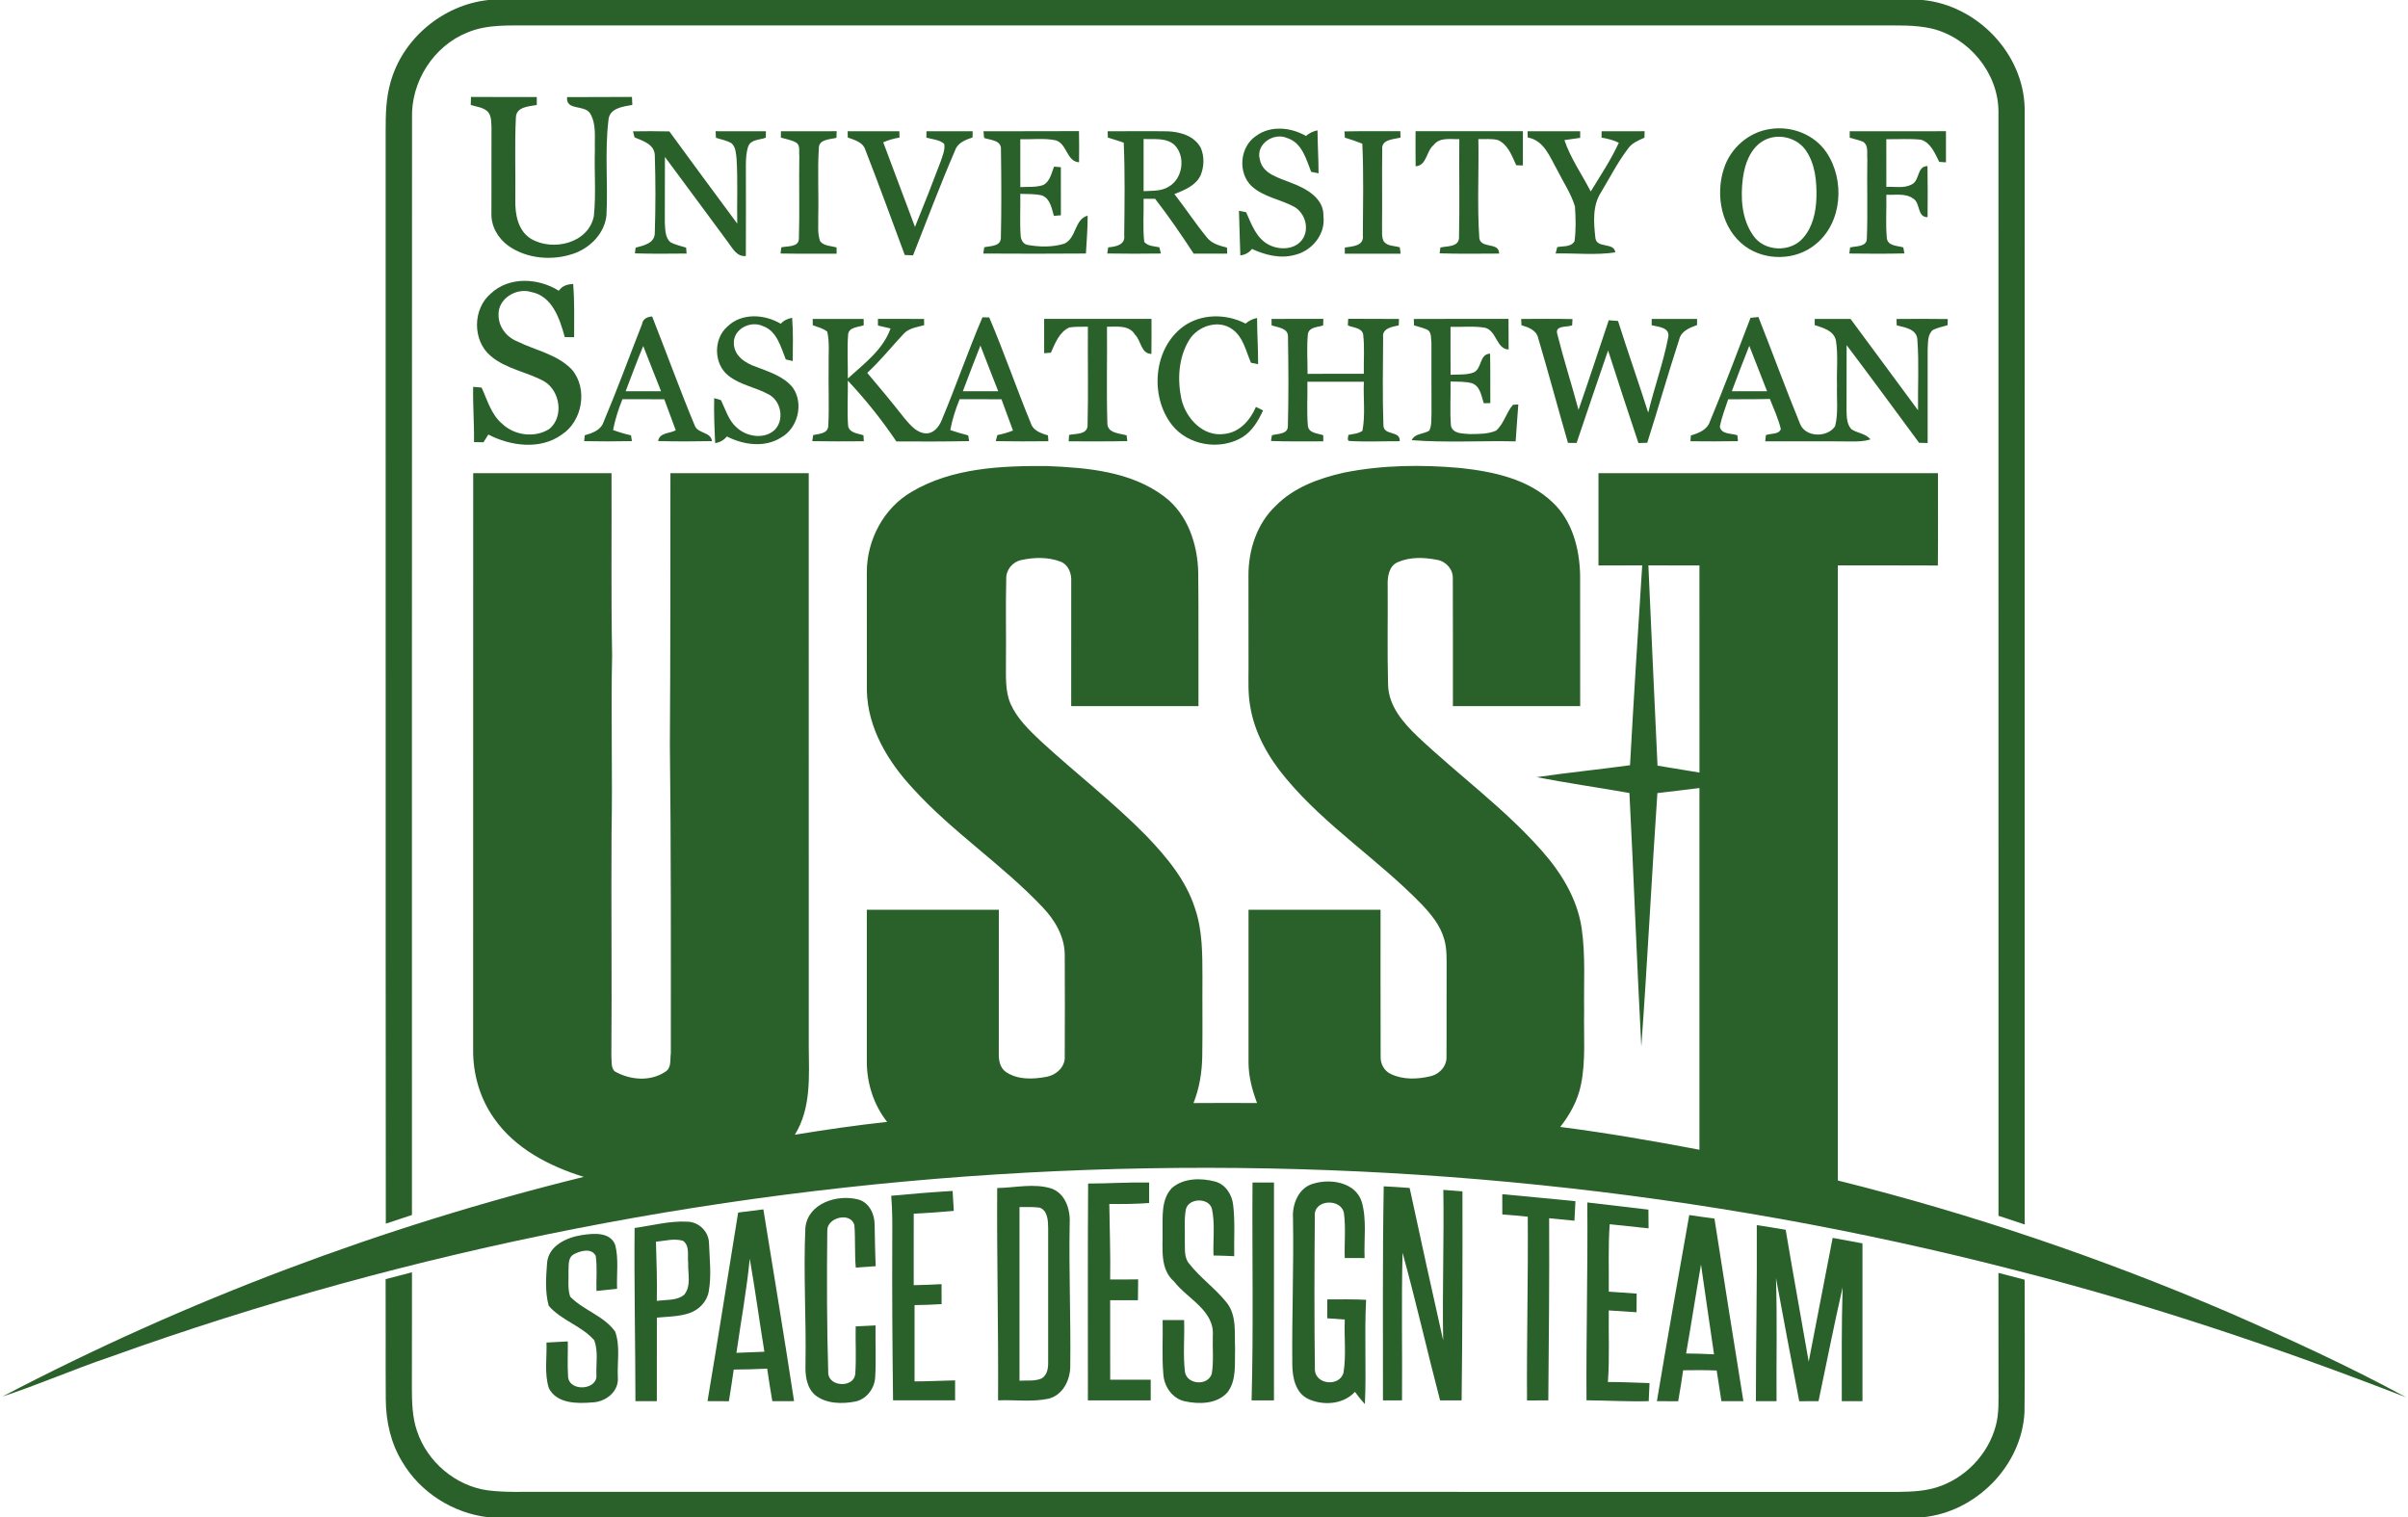 <?xml version="1.0" encoding="UTF-8" ?>
<!DOCTYPE svg PUBLIC "-//W3C//DTD SVG 1.1//EN" "http://www.w3.org/Graphics/SVG/1.1/DTD/svg11.dtd">
<svg width="757pt" height="477pt" viewBox="0 0 757 477" version="1.1" xmlns="http://www.w3.org/2000/svg">
<g id="#2a602aff">
<path fill="#2a602a" opacity="1.00" d=" M 153.56 0.00 L 604.43 0.00 C 621.49 1.64 636.14 16.77 636.49 34.02 C 636.51 151.00 636.49 267.97 636.50 384.95 C 633.75 384.04 631.00 383.13 628.26 382.22 C 628.23 266.48 628.26 150.75 628.25 35.01 C 628.21 22.88 618.90 11.73 607.19 8.96 C 601.87 7.74 596.37 8.05 590.96 7.99 C 449.64 8.00 308.33 8.00 167.02 7.99 C 160.35 8.07 153.38 7.54 147.07 10.16 C 136.31 14.40 129.15 25.68 129.53 37.20 C 129.45 152.12 129.53 267.05 129.50 381.97 C 126.76 382.88 124.03 383.78 121.29 384.68 C 121.19 270.13 121.29 155.58 121.24 41.03 C 121.24 35.99 121.34 30.87 122.74 25.99 C 126.52 12.12 139.30 1.49 153.56 0.00 Z" />
<path fill="#2a602a" opacity="1.00" d=" M 148.06 30.47 C 154.96 30.53 161.85 30.49 168.75 30.50 C 168.75 31.13 168.75 32.38 168.75 33.00 C 166.28 33.49 162.33 33.51 162.18 36.89 C 161.76 45.58 162.11 54.31 162.00 63.01 C 161.91 67.45 162.85 72.57 166.94 75.08 C 173.73 79.10 184.98 76.53 186.69 67.96 C 187.42 61.00 186.78 53.95 187.01 46.95 C 186.88 43.16 187.57 38.93 185.45 35.55 C 183.56 32.84 177.81 34.84 178.29 30.53 C 185.08 30.46 191.88 30.55 198.67 30.47 C 198.70 31.10 198.75 32.35 198.78 32.98 C 195.79 33.51 191.49 33.99 191.27 37.85 C 190.09 47.72 191.16 57.72 190.66 67.63 C 190.13 73.19 185.76 77.72 180.68 79.61 C 173.91 82.07 165.72 81.47 159.77 77.24 C 156.52 74.89 154.32 71.05 154.49 66.98 C 154.48 57.98 154.52 48.97 154.51 39.97 C 154.40 38.23 154.54 36.13 153.09 34.87 C 151.66 33.69 149.70 33.54 147.99 33.00 C 148.01 32.37 148.05 31.11 148.06 30.47 Z" />
<path fill="#2a602a" opacity="1.00" d=" M 556.43 40.57 C 563.07 39.49 570.30 42.20 574.13 47.84 C 580.06 56.50 579.21 70.02 570.76 76.80 C 564.62 81.92 554.99 82.12 548.58 77.40 C 541.18 71.96 539.16 61.38 541.95 52.97 C 544.00 46.57 549.74 41.52 556.43 40.57 M 555.48 43.70 C 550.60 45.70 548.54 51.16 547.91 56.02 C 547.11 62.08 547.51 68.82 551.11 73.97 C 554.50 79.13 562.83 79.48 566.81 74.84 C 569.91 71.37 570.91 66.53 571.03 62.00 C 571.15 56.97 570.65 51.57 567.72 47.31 C 565.10 43.48 559.76 41.96 555.48 43.70 Z" />
<path fill="#2a602a" opacity="1.00" d=" M 198.99 41.29 C 202.80 41.22 206.61 41.23 210.42 41.31 C 217.49 51.01 224.62 60.66 231.77 70.30 C 231.64 63.49 231.98 56.67 231.55 49.87 C 231.36 48.21 231.32 46.26 229.98 45.05 C 228.49 44.14 226.71 43.86 225.07 43.32 C 225.05 42.81 224.99 41.77 224.97 41.25 C 230.24 41.25 235.51 41.24 240.78 41.27 C 240.77 41.77 240.75 42.79 240.74 43.29 C 238.86 44.02 236.02 43.79 235.21 46.05 C 234.57 47.96 234.50 50.00 234.48 51.99 C 234.49 61.49 234.53 70.99 234.47 80.49 C 231.59 80.76 230.33 78.07 228.86 76.15 C 222.29 67.19 215.63 58.28 209.03 49.34 C 208.99 56.23 208.98 63.11 209.00 70.00 C 209.15 72.08 209.03 74.63 210.75 76.13 C 212.28 76.99 214.03 77.32 215.69 77.85 C 215.73 78.32 215.80 79.25 215.84 79.71 C 210.42 79.75 205.01 79.83 199.60 79.65 C 199.65 79.21 199.76 78.31 199.82 77.86 C 202.37 77.19 205.95 76.46 205.85 73.08 C 206.11 65.02 206.11 56.92 205.85 48.86 C 205.76 45.34 202.13 44.31 199.48 43.18 C 199.36 42.71 199.12 41.76 198.99 41.29 Z" />
<path fill="#2a602a" opacity="1.00" d=" M 245.50 41.26 C 251.34 41.24 257.18 41.25 263.02 41.25 C 263.00 41.77 262.97 42.81 262.96 43.32 C 260.99 43.86 257.49 43.71 257.42 46.48 C 256.97 53.66 257.41 60.87 257.23 68.06 C 257.32 70.66 256.90 73.39 257.84 75.88 C 259.11 77.38 261.24 77.29 262.99 77.78 C 262.99 78.27 263.00 79.26 263.01 79.75 C 257.13 79.74 251.25 79.80 245.38 79.70 C 245.44 79.22 245.55 78.25 245.61 77.77 C 247.53 77.28 251.04 77.82 251.15 75.06 C 251.41 66.38 251.14 57.68 251.28 49.00 C 251.09 47.61 251.72 45.62 250.20 44.78 C 248.74 43.97 247.06 43.72 245.48 43.26 C 245.48 42.76 245.50 41.76 245.50 41.26 Z" />
<path fill="#2a602a" opacity="1.00" d=" M 266.48 41.26 C 271.90 41.24 277.32 41.25 282.74 41.26 C 282.75 41.75 282.77 42.75 282.77 43.25 C 281.01 43.54 279.29 44.01 277.66 44.74 C 280.97 53.61 284.30 62.48 287.64 71.34 C 290.44 64.49 293.14 57.59 295.76 50.66 C 296.30 48.90 297.19 47.08 296.82 45.20 C 295.26 43.89 293.12 43.80 291.23 43.27 C 291.24 42.77 291.24 41.76 291.25 41.26 C 296.09 41.24 300.93 41.24 305.78 41.27 C 305.77 41.75 305.74 42.73 305.73 43.21 C 303.54 43.96 301.09 44.84 300.26 47.25 C 295.56 58.13 291.39 69.24 287.04 80.27 C 286.39 80.25 285.09 80.20 284.43 80.17 C 280.31 69.11 276.30 58.00 272.00 47.01 C 271.22 44.61 268.58 44.02 266.51 43.22 C 266.50 42.73 266.49 41.75 266.48 41.26 Z" />
<path fill="#2a602a" opacity="1.00" d=" M 309.17 41.27 C 319.18 41.21 329.19 41.29 339.20 41.22 C 339.26 44.49 339.27 47.75 339.22 51.02 C 335.28 50.78 335.49 45.22 331.89 44.11 C 328.23 43.35 324.46 43.88 320.75 43.77 C 320.75 48.78 320.74 53.80 320.76 58.82 C 323.15 58.67 325.67 58.96 327.98 58.16 C 330.12 57.02 330.53 54.45 331.36 52.39 C 331.89 52.43 332.97 52.52 333.50 52.56 C 333.50 57.60 333.49 62.64 333.51 67.68 C 332.96 67.72 331.86 67.82 331.31 67.86 C 330.60 65.50 330.20 62.51 327.61 61.45 C 325.36 60.91 323.04 61.03 320.75 60.94 C 320.83 65.32 320.56 69.72 320.86 74.10 C 320.91 75.31 321.67 76.76 322.98 76.98 C 326.79 77.68 330.86 77.75 334.59 76.61 C 338.42 74.87 337.76 68.90 341.92 67.79 C 341.95 71.77 341.60 75.73 341.38 79.70 C 330.63 79.79 319.87 79.77 309.12 79.71 C 309.19 79.22 309.33 78.23 309.41 77.74 C 311.31 77.28 314.46 77.55 314.64 74.90 C 314.86 65.63 314.79 56.34 314.67 47.06 C 314.91 44.08 311.43 44.05 309.38 43.38 C 309.33 42.85 309.22 41.80 309.17 41.27 Z" />
<path fill="#2a602a" opacity="1.00" d=" M 348.22 41.27 C 354.47 41.28 360.73 41.18 366.99 41.28 C 370.98 41.40 375.51 42.72 377.50 46.51 C 378.66 49.24 378.56 52.52 377.37 55.24 C 375.80 58.43 372.29 59.77 369.20 61.02 C 372.69 65.49 375.80 70.24 379.39 74.62 C 380.92 76.60 383.41 77.26 385.73 77.84 C 385.74 78.31 385.77 79.26 385.79 79.73 C 382.28 79.76 378.77 79.76 375.26 79.74 C 371.41 73.86 367.44 68.05 363.13 62.50 C 362.22 62.50 360.41 62.50 359.51 62.50 C 359.60 67.01 359.23 71.54 359.71 76.04 C 360.89 77.44 362.81 77.38 364.46 77.74 C 364.58 78.23 364.83 79.21 364.95 79.70 C 359.33 79.78 353.71 79.79 348.09 79.69 C 348.17 79.21 348.32 78.24 348.39 77.76 C 350.67 77.57 353.85 77.01 353.42 73.95 C 353.52 64.25 353.68 54.54 353.27 44.85 C 351.62 44.27 349.94 43.75 348.27 43.26 C 348.26 42.76 348.23 41.76 348.22 41.27 M 359.51 43.71 C 359.49 49.18 359.49 54.64 359.51 60.10 C 362.23 59.92 365.23 60.19 367.61 58.56 C 371.86 55.97 372.73 49.26 369.32 45.66 C 366.70 43.18 362.79 43.85 359.51 43.71 Z" />
<path fill="#2a602a" opacity="1.00" d=" M 394.82 42.76 C 399.42 39.35 405.79 40.00 410.55 42.74 C 411.60 41.84 412.81 41.25 414.18 40.97 C 414.22 45.47 414.51 49.98 414.51 54.48 C 413.93 54.37 412.77 54.14 412.19 54.02 C 410.60 50.00 409.32 44.89 404.66 43.40 C 400.43 41.51 394.70 45.29 396.05 50.11 C 396.93 54.88 402.34 55.94 406.12 57.57 C 410.66 59.27 416.25 62.34 416.04 67.96 C 416.78 73.66 412.38 78.94 406.96 80.16 C 402.42 81.39 397.72 80.16 393.57 78.26 C 392.66 79.45 391.40 80.12 389.92 80.29 C 389.72 75.61 389.67 70.93 389.49 66.25 C 390.06 66.37 391.19 66.61 391.75 66.72 C 393.47 70.56 394.97 75.04 399.05 77.03 C 402.33 78.67 407.07 78.51 409.38 75.33 C 411.74 72.03 410.34 67.07 406.95 65.06 C 402.58 62.66 397.28 61.99 393.50 58.55 C 389.05 54.33 389.74 46.19 394.82 42.76 Z" />
<path fill="#2a602a" opacity="1.00" d=" M 422.67 41.31 C 428.52 41.19 434.37 41.27 440.22 41.25 C 440.23 41.75 440.26 42.75 440.27 43.26 C 438.08 43.82 434.16 43.79 434.53 47.04 C 434.41 55.03 434.57 63.03 434.47 71.02 C 434.56 72.59 434.24 74.29 434.94 75.76 C 436.03 77.47 438.32 77.21 440.05 77.75 C 440.12 78.25 440.25 79.25 440.32 79.75 C 434.47 79.75 428.61 79.75 422.76 79.75 C 422.76 79.11 422.76 78.46 422.77 77.82 C 425.17 77.45 428.83 77.38 428.44 73.97 C 428.49 64.38 428.71 54.76 428.27 45.17 C 426.47 44.44 424.63 43.83 422.78 43.27 C 422.75 42.78 422.70 41.80 422.67 41.31 Z" />
<path fill="#2a602a" opacity="1.00" d=" M 445.01 41.24 C 456.25 41.26 467.50 41.24 478.75 41.25 C 478.75 44.84 478.75 48.43 478.75 52.02 C 478.22 52.00 477.17 51.96 476.65 51.94 C 475.30 49.01 474.08 45.44 470.90 44.03 C 468.90 43.51 466.79 43.80 464.75 43.72 C 464.95 54.10 464.34 64.54 465.05 74.88 C 465.59 78.31 471.34 75.99 471.27 79.72 C 465.04 79.74 458.81 79.85 452.58 79.64 C 452.64 79.19 452.75 78.28 452.81 77.82 C 454.85 77.30 458.38 77.74 458.66 74.92 C 458.90 64.53 458.67 54.13 458.76 43.74 C 456.01 43.83 452.60 43.06 450.68 45.61 C 448.33 47.51 448.56 52.08 445.03 52.27 C 444.98 48.59 445.00 44.92 445.01 41.24 Z" />
<path fill="#2a602a" opacity="1.00" d=" M 480.22 41.27 C 485.73 41.24 491.25 41.24 496.76 41.26 C 496.76 41.78 496.76 42.82 496.75 43.34 C 495.09 43.56 493.44 43.79 491.80 44.05 C 493.76 49.80 497.30 54.83 500.08 60.20 C 503.14 55.16 506.45 50.24 508.91 44.87 C 507.19 44.03 505.34 43.59 503.48 43.26 C 503.48 42.76 503.49 41.76 503.50 41.26 C 508.00 41.24 512.50 41.25 517.01 41.25 C 517.00 41.76 516.98 42.77 516.97 43.28 C 515.05 44.14 512.96 44.97 511.75 46.80 C 508.52 51.04 506.10 55.82 503.36 60.38 C 500.55 64.64 501.01 70.04 501.55 74.86 C 501.99 78.21 507.48 76.08 507.79 79.34 C 501.62 80.28 495.28 79.54 489.04 79.69 C 489.17 79.19 489.42 78.19 489.54 77.69 C 491.40 77.29 493.85 77.75 494.98 75.83 C 495.48 72.23 495.36 68.55 495.12 64.93 C 493.90 60.83 491.43 57.25 489.54 53.44 C 487.26 49.43 485.45 44.12 480.27 43.22 C 480.26 42.73 480.23 41.76 480.22 41.27 Z" />
<path fill="#2a602a" opacity="1.00" d=" M 581.49 41.26 C 591.57 41.23 601.66 41.25 611.75 41.25 C 611.75 44.52 611.75 47.78 611.75 51.04 C 611.22 51.01 610.17 50.94 609.64 50.90 C 608.29 48.26 607.01 44.90 603.92 43.92 C 600.29 43.53 596.64 43.81 593.00 43.76 C 593.00 48.77 592.99 53.77 593.01 58.77 C 595.62 58.59 598.52 59.30 600.93 58.01 C 603.60 56.84 602.53 52.22 605.94 52.21 C 606.04 57.56 606.01 62.91 605.97 68.27 C 602.65 68.29 603.78 63.95 601.55 62.50 C 599.10 60.64 595.85 61.38 593.01 61.22 C 593.10 65.80 592.75 70.40 593.17 74.97 C 593.57 77.39 596.50 77.21 598.34 77.78 C 598.42 78.26 598.59 79.20 598.68 79.67 C 592.91 79.81 587.15 79.77 581.38 79.70 C 581.44 79.23 581.55 78.27 581.61 77.80 C 583.47 77.30 586.82 77.70 586.88 75.01 C 587.20 66.68 586.87 58.33 587.03 49.99 C 586.84 48.16 587.52 45.66 585.63 44.53 C 584.28 44.01 582.87 43.68 581.50 43.30 C 581.49 42.79 581.49 41.77 581.49 41.26 Z" />
<path fill="#2a602a" opacity="1.00" d=" M 154.30 92.28 C 160.11 86.84 169.25 87.38 175.68 91.41 C 176.72 89.85 178.39 89.34 180.19 89.28 C 180.63 94.85 180.49 100.43 180.49 106.01 C 179.76 106.00 178.29 105.99 177.55 105.98 C 175.99 100.27 173.63 93.02 166.95 91.79 C 162.30 90.36 156.50 93.91 156.73 99.03 C 156.71 102.73 159.22 105.99 162.60 107.32 C 168.36 110.19 175.24 111.38 179.82 116.23 C 184.88 122.25 183.12 132.42 176.56 136.66 C 169.79 141.50 160.54 140.25 153.52 136.61 C 153.14 137.22 152.37 138.43 151.99 139.04 C 151.24 139.03 149.76 139.00 149.01 138.99 C 149.11 133.19 148.62 127.40 148.75 121.61 C 149.41 121.67 150.74 121.79 151.40 121.85 C 153.23 125.80 154.39 130.30 157.86 133.22 C 161.72 136.93 168.23 137.78 172.75 134.81 C 177.32 130.97 176.07 122.87 171.10 119.90 C 165.64 116.87 159.01 116.02 154.19 111.85 C 148.47 107.00 148.58 97.09 154.30 92.28 Z" />
<path fill="#2a602a" opacity="1.00" d=" M 201.85 101.87 C 202.10 100.22 203.49 99.60 205.01 99.49 C 209.51 110.86 213.66 122.38 218.36 133.67 C 219.25 136.39 223.47 135.66 223.82 138.68 C 218.18 138.79 212.54 138.81 206.90 138.66 C 207.28 135.97 210.56 136.32 212.44 135.27 C 211.22 132.03 210.01 128.78 208.83 125.52 C 204.45 125.49 200.06 125.50 195.68 125.49 C 194.41 128.63 193.37 131.86 192.73 135.19 C 194.57 135.87 196.46 136.43 198.37 136.86 C 198.44 137.32 198.58 138.23 198.65 138.68 C 193.65 138.79 188.65 138.78 183.65 138.69 C 183.69 138.23 183.78 137.31 183.82 136.85 C 186.19 136.16 188.86 135.28 189.74 132.68 C 194.03 122.52 197.82 112.14 201.85 101.87 M 196.69 122.99 C 200.40 123.00 204.11 123.00 207.82 123.00 C 205.89 118.28 204.11 113.51 202.21 108.78 C 200.25 113.47 198.50 118.25 196.69 122.99 Z" />
<path fill="#2a602a" opacity="1.00" d=" M 228.69 102.65 C 233.14 98.29 240.38 98.75 245.43 101.79 C 246.38 100.73 247.64 100.17 249.02 99.90 C 249.39 104.42 249.25 108.96 249.21 113.50 C 248.67 113.38 247.57 113.13 247.03 113.00 C 245.44 109.06 244.25 103.98 239.68 102.45 C 235.80 100.74 230.46 103.50 230.70 108.02 C 230.82 111.95 234.40 114.22 237.74 115.33 C 241.82 116.94 246.35 118.29 249.21 121.83 C 252.73 126.80 250.89 134.54 245.60 137.52 C 240.43 140.83 233.74 139.89 228.51 137.21 C 227.56 138.37 226.33 139.10 224.83 139.29 C 224.60 134.58 224.40 129.88 224.52 125.17 C 225.05 125.33 226.12 125.64 226.65 125.79 C 228.10 128.78 229.02 132.18 231.62 134.44 C 234.69 137.24 239.98 138.19 243.32 135.35 C 246.65 132.36 245.70 126.31 241.90 124.14 C 237.77 121.76 232.77 121.12 228.99 118.10 C 224.33 114.44 224.21 106.50 228.69 102.65 Z" />
<path fill="#2a602a" opacity="1.00" d=" M 255.49 100.26 C 260.83 100.24 266.17 100.24 271.51 100.26 C 271.51 100.76 271.51 101.76 271.52 102.26 C 269.82 102.88 266.97 102.80 266.63 105.05 C 266.27 109.68 266.59 114.34 266.53 118.98 C 271.60 114.39 277.61 109.95 279.96 103.26 C 278.64 102.94 277.32 102.64 276.00 102.34 C 276.00 101.81 276.00 100.77 276.00 100.25 C 280.83 100.25 285.66 100.24 290.49 100.26 C 290.50 100.75 290.52 101.74 290.53 102.23 C 288.26 102.87 285.66 103.14 284.01 105.02 C 280.21 109.08 276.73 113.44 272.63 117.22 C 276.62 121.91 280.54 126.65 284.34 131.50 C 286.12 133.54 288.08 136.07 291.02 136.24 C 293.50 136.35 295.18 134.20 296.02 132.13 C 300.53 121.43 304.29 110.41 308.86 99.75 C 309.39 99.76 310.45 99.78 310.98 99.79 C 315.65 110.73 319.51 122.02 324.05 133.02 C 324.79 135.44 327.29 136.21 329.45 136.88 C 329.48 137.34 329.55 138.25 329.58 138.71 C 324.07 138.77 318.55 138.79 313.04 138.69 C 313.16 138.21 313.41 137.26 313.53 136.78 C 315.21 136.46 316.85 135.97 318.45 135.35 C 317.24 132.07 316.03 128.79 314.83 125.52 C 310.45 125.49 306.06 125.50 301.68 125.49 C 300.40 128.63 299.36 131.87 298.74 135.20 C 300.59 135.84 302.46 136.40 304.37 136.87 C 304.44 137.32 304.59 138.23 304.67 138.68 C 297.04 138.83 289.41 138.82 281.79 138.78 C 277.23 132.01 272.12 125.62 266.53 119.67 C 266.59 124.41 266.28 129.16 266.62 133.89 C 267.03 136.16 269.70 136.24 271.45 136.83 C 271.48 137.30 271.53 138.25 271.56 138.72 C 266.16 138.76 260.76 138.79 255.36 138.69 C 255.43 138.22 255.57 137.26 255.64 136.78 C 257.42 136.35 260.14 136.41 260.38 134.01 C 260.72 127.67 260.38 121.31 260.50 114.97 C 260.41 111.41 260.85 107.78 260.07 104.28 C 258.76 103.18 257.04 102.84 255.50 102.24 C 255.49 101.74 255.49 100.76 255.49 100.26 M 308.21 108.63 C 306.34 113.41 304.49 118.19 302.69 122.99 C 306.39 123.00 310.10 123.00 313.81 123.00 C 311.91 118.22 310.07 113.42 308.21 108.63 Z" />
<path fill="#2a602a" opacity="1.00" d=" M 328.25 100.25 C 339.50 100.24 350.74 100.26 361.99 100.24 C 362.00 103.92 362.02 107.59 361.97 111.26 C 358.67 111.21 358.76 107.12 356.82 105.22 C 354.96 102.09 351.07 102.74 348.00 102.72 C 348.09 112.83 347.82 122.94 348.12 133.04 C 348.13 136.23 351.91 136.20 354.17 136.86 C 354.23 137.31 354.33 138.22 354.38 138.67 C 348.24 138.83 342.10 138.72 335.96 138.75 C 335.99 138.25 336.05 137.24 336.08 136.74 C 338.06 136.28 341.54 136.71 341.89 134.02 C 342.17 123.59 341.91 113.15 342.00 102.71 C 340.05 102.75 338.08 102.64 336.16 102.94 C 332.99 104.39 331.70 107.91 330.37 110.87 C 329.84 110.92 328.78 111.01 328.25 111.05 C 328.25 107.45 328.25 103.85 328.25 100.25 Z" />
<path fill="#2a602a" opacity="1.00" d=" M 371.84 102.76 C 377.48 98.55 385.44 98.54 391.57 101.73 C 392.61 100.82 393.82 100.24 395.19 99.97 C 395.19 104.81 395.54 109.64 395.51 114.48 C 394.95 114.37 393.82 114.15 393.26 114.04 C 391.67 110.39 390.86 105.97 387.41 103.52 C 383.05 100.30 376.52 102.48 373.85 106.88 C 370.48 112.35 370.09 119.27 371.39 125.43 C 372.77 131.48 378.21 137.40 384.89 136.42 C 389.69 135.95 393.03 132.08 394.83 127.92 C 395.39 128.20 396.51 128.76 397.07 129.04 C 395.55 132.31 393.63 135.60 390.46 137.52 C 383.43 141.67 373.49 140.05 368.41 133.57 C 361.44 124.61 362.54 109.73 371.84 102.76 Z" />
<path fill="#2a602a" opacity="1.00" d=" M 399.73 100.27 C 405.16 100.23 410.59 100.25 416.02 100.25 C 416.00 100.77 415.97 101.80 415.95 102.31 C 414.26 102.88 411.67 102.74 411.17 104.92 C 410.76 109.11 411.06 113.33 411.06 117.54 C 416.95 117.47 422.84 117.51 428.74 117.50 C 428.65 113.35 429.04 109.16 428.52 105.03 C 427.99 102.96 425.34 103.04 423.73 102.31 C 423.75 101.61 423.79 100.91 423.83 100.22 C 429.15 100.28 434.47 100.22 439.80 100.27 C 439.78 100.78 439.73 101.79 439.71 102.30 C 437.65 102.73 434.42 103.20 434.81 106.07 C 434.77 115.33 434.57 124.63 434.91 133.88 C 435.10 136.99 440.32 135.31 440.02 138.71 C 434.72 138.69 429.40 138.95 424.11 138.63 C 423.34 138.26 423.94 137.35 423.86 136.74 C 425.35 136.40 427.03 136.38 428.31 135.42 C 429.28 130.36 428.52 125.13 428.76 120.01 C 422.84 119.99 416.92 120.00 411.00 120.00 C 411.11 124.64 410.75 129.30 411.16 133.94 C 411.48 136.23 414.27 136.21 415.99 136.83 C 415.99 137.31 416.00 138.27 416.00 138.75 C 410.52 138.72 405.04 138.86 399.56 138.64 C 399.63 138.19 399.78 137.29 399.85 136.84 C 401.68 136.28 404.91 136.59 404.87 133.92 C 405.11 124.59 405.06 115.22 404.90 105.88 C 405.00 103.08 401.68 102.98 399.75 102.27 C 399.75 101.77 399.74 100.77 399.73 100.27 Z" />
<path fill="#2a602a" opacity="1.00" d=" M 444.46 100.28 C 454.38 100.21 464.31 100.27 474.23 100.24 C 474.24 103.45 474.25 106.66 474.27 109.86 C 470.51 109.85 470.52 104.08 466.94 103.05 C 463.33 102.42 459.64 102.85 456.00 102.76 C 456.00 107.78 455.98 112.80 456.02 117.82 C 458.38 117.67 460.87 117.95 463.15 117.14 C 465.98 116.01 464.98 111.28 468.44 111.18 C 468.55 116.36 468.47 121.54 468.51 126.73 C 467.99 126.73 466.96 126.75 466.44 126.76 C 465.69 124.46 465.34 121.35 462.67 120.46 C 460.49 119.89 458.22 120.03 456.00 119.94 C 456.10 124.59 455.77 129.25 456.13 133.89 C 456.83 136.49 459.95 136.26 462.08 136.46 C 464.82 136.43 467.74 136.50 470.31 135.39 C 472.82 133.21 473.49 129.68 475.64 127.25 L 477.31 127.16 C 477.00 131.02 476.76 134.89 476.47 138.76 C 465.58 138.51 454.64 139.23 443.79 138.38 C 444.85 136.17 447.54 136.54 449.34 135.37 C 450.14 133.69 449.93 131.75 450.02 129.94 C 449.96 122.59 450.04 115.25 450.00 107.90 C 449.79 106.44 450.19 104.28 448.51 103.57 C 447.22 103.02 445.86 102.69 444.52 102.30 C 444.51 101.79 444.47 100.78 444.46 100.28 Z" />
<path fill="#2a602a" opacity="1.00" d=" M 478.21 100.27 C 483.58 100.25 488.96 100.19 494.34 100.31 C 494.31 100.81 494.26 101.79 494.23 102.29 C 492.61 102.92 488.73 102.24 489.56 105.00 C 491.56 113.01 494.10 120.88 496.24 128.86 C 499.49 119.50 502.59 110.08 505.74 100.68 C 506.47 100.74 507.93 100.85 508.66 100.91 C 511.70 110.56 515.09 120.10 518.15 129.74 C 520.06 121.74 522.93 113.96 524.47 105.87 C 524.94 102.87 521.22 102.77 519.22 102.24 C 519.23 101.75 519.24 100.75 519.25 100.26 C 524.00 100.24 528.76 100.24 533.51 100.26 C 533.51 100.74 533.50 101.71 533.50 102.19 C 531.17 103.04 528.48 104.06 527.87 106.79 C 524.36 117.54 521.28 128.43 517.84 139.20 C 517.15 139.22 515.77 139.26 515.07 139.28 C 511.82 129.60 508.66 119.89 505.53 110.16 C 502.22 119.86 498.88 129.55 495.63 139.26 C 494.95 139.25 493.59 139.24 492.92 139.23 C 489.75 128.28 486.82 117.26 483.57 106.33 C 483.02 103.78 480.49 102.89 478.29 102.24 C 478.27 101.75 478.23 100.76 478.21 100.27 Z" />
<path fill="#2a602a" opacity="1.00" d=" M 550.31 99.92 C 550.93 99.85 552.17 99.72 552.79 99.66 C 557.21 110.83 561.33 122.12 565.88 133.24 C 567.60 137.59 574.52 137.63 576.91 133.98 C 577.95 129.76 577.36 125.37 577.50 121.07 C 577.34 116.39 577.90 111.65 577.15 107.01 C 576.46 103.88 573.08 103.08 570.48 102.20 C 570.48 101.71 570.49 100.75 570.50 100.26 C 574.24 100.24 577.99 100.24 581.75 100.26 C 588.86 109.80 595.87 119.43 602.97 128.99 C 602.87 121.63 603.31 114.24 602.77 106.90 C 602.66 103.45 598.90 102.94 596.28 102.30 C 596.26 101.79 596.22 100.78 596.20 100.28 C 601.57 100.24 606.94 100.21 612.32 100.30 C 612.30 100.79 612.26 101.76 612.24 102.24 C 610.69 102.69 609.11 103.03 607.65 103.72 C 605.84 105.22 606.16 107.88 605.99 109.99 C 605.99 119.74 606.01 129.51 605.99 139.27 C 605.32 139.25 603.98 139.22 603.31 139.21 C 595.73 128.96 588.21 118.67 580.52 108.50 C 580.49 115.34 580.49 122.19 580.49 129.04 C 580.55 131.06 580.55 133.37 582.03 134.94 C 583.92 136.21 586.51 136.26 588.04 138.14 C 586.09 138.74 584.05 138.83 582.03 138.79 C 573.00 138.68 563.97 138.78 554.94 138.75 C 554.99 138.26 555.08 137.29 555.13 136.80 C 556.60 136.19 559.26 136.67 559.83 134.87 C 559.05 131.60 557.62 128.53 556.39 125.42 C 552.02 125.54 547.66 125.49 543.29 125.52 C 542.35 128.37 541.24 131.18 540.67 134.13 C 541.11 136.63 544.31 136.16 546.18 136.85 C 546.23 137.31 546.32 138.23 546.36 138.69 C 541.38 138.79 536.41 138.76 531.43 138.72 C 531.46 138.26 531.52 137.34 531.56 136.89 C 533.97 136.19 536.65 135.16 537.53 132.55 C 542.02 121.77 546.12 110.82 550.31 99.92 M 544.43 122.99 C 548.12 123.00 551.81 123.00 555.51 122.99 C 553.67 118.22 551.80 113.47 549.92 108.72 C 548.03 113.45 546.22 118.22 544.43 122.99 Z" />
<path fill="#2a602a" opacity="1.00" d=" M 286.65 154.58 C 299.35 147.09 314.66 146.42 329.03 146.51 C 341.72 147.02 355.47 148.16 365.97 156.07 C 373.39 161.64 376.51 171.12 376.69 180.11 C 376.84 194.07 376.70 208.03 376.76 221.99 C 363.42 222.01 350.09 222.00 336.75 222.00 C 336.74 208.98 336.75 195.95 336.76 182.93 C 336.93 180.41 335.96 177.60 333.45 176.58 C 329.53 175.07 325.08 175.17 321.03 176.07 C 318.30 176.65 316.23 179.16 316.33 181.98 C 316.11 190.65 316.33 199.32 316.24 208.00 C 316.29 212.46 315.88 217.14 317.72 221.34 C 319.79 225.93 323.50 229.49 327.10 232.91 C 338.03 242.99 349.87 252.08 360.31 262.70 C 366.68 269.34 372.83 276.65 375.67 285.57 C 378.02 292.44 377.99 299.81 378.01 306.99 C 377.95 315.36 378.09 323.73 377.95 332.10 C 377.87 337.11 377.05 342.11 375.20 346.78 C 381.86 346.72 388.51 346.75 395.17 346.77 C 393.66 342.69 392.50 338.43 392.50 334.06 C 392.49 318.04 392.50 302.02 392.50 286.00 C 406.33 286.00 420.17 286.00 434.00 286.00 C 434.03 301.37 433.95 316.75 434.03 332.12 C 433.91 334.42 435.17 336.74 437.32 337.68 C 441.10 339.48 445.56 339.31 449.55 338.38 C 452.49 337.77 454.94 335.14 454.73 332.04 C 454.81 323.04 454.70 314.04 454.77 305.03 C 454.75 301.71 454.95 298.30 453.96 295.08 C 452.73 290.84 449.85 287.36 446.86 284.22 C 433.36 270.31 416.74 259.68 404.28 244.73 C 398.80 238.21 394.39 230.51 393.02 222.01 C 392.30 218.03 392.50 213.97 392.50 209.95 C 392.50 200.29 392.51 190.63 392.48 180.97 C 392.44 172.98 395.09 164.69 400.98 159.09 C 406.68 153.24 414.63 150.36 422.44 148.60 C 434.48 146.17 446.90 146.03 459.10 147.13 C 469.36 148.24 480.34 150.53 488.06 157.90 C 494.36 163.76 496.59 172.64 496.74 180.97 C 496.78 194.64 496.73 208.32 496.76 221.99 C 483.42 222.01 470.09 222.00 456.75 222.00 C 456.72 208.66 456.80 195.33 456.72 181.99 C 456.88 179.13 454.74 176.59 451.97 176.04 C 447.86 175.20 443.35 175.01 439.43 176.72 C 436.65 177.91 436.15 181.26 436.24 183.94 C 436.33 194.42 436.08 204.91 436.37 215.39 C 436.56 221.96 441.09 227.17 445.59 231.48 C 458.44 243.63 472.90 254.10 484.65 267.40 C 490.77 274.30 495.85 282.53 497.22 291.79 C 498.48 300.45 497.85 309.23 498.00 317.95 C 497.83 325.61 498.56 333.39 497.01 340.96 C 496.03 345.88 493.58 350.37 490.49 354.28 C 505.16 356.17 519.73 358.69 534.25 361.45 C 534.24 323.55 534.26 285.65 534.25 247.74 C 529.84 248.27 525.44 248.84 521.03 249.33 C 519.22 275.88 517.89 302.47 515.98 329.02 C 514.56 302.46 513.62 275.87 512.24 249.30 C 502.53 247.58 492.76 246.20 483.07 244.32 C 492.83 242.88 502.66 241.92 512.43 240.57 C 513.58 219.63 514.92 198.69 516.26 177.75 C 511.67 177.75 507.09 177.75 502.51 177.76 C 502.49 168.09 502.50 158.42 502.51 148.76 C 538.08 148.75 573.66 148.75 609.24 148.75 C 609.23 158.43 609.30 168.10 609.20 177.78 C 598.72 177.72 588.24 177.76 577.76 177.75 C 577.75 242.21 577.75 306.66 577.76 371.12 C 619.69 381.57 660.73 395.51 700.45 412.53 C 719.39 420.81 738.23 429.40 756.40 439.28 C 716.34 423.74 675.55 410.00 633.89 399.41 C 437.33 348.57 225.56 357.90 34.46 426.64 C 23.12 430.47 12.14 435.32 0.77 439.03 C 58.61 408.75 120.14 385.61 183.52 369.98 C 172.70 366.63 161.91 361.09 155.30 351.56 C 150.87 345.30 148.66 337.63 148.74 329.98 C 148.76 269.57 148.74 209.16 148.76 148.75 C 163.25 148.75 177.75 148.75 192.24 148.75 C 192.33 167.83 192.07 186.91 192.43 205.99 C 192.01 224.64 192.61 243.29 192.25 261.94 C 192.10 285.28 192.40 308.63 192.19 331.97 C 192.34 333.55 192.01 335.47 193.17 336.76 C 197.93 339.54 204.39 340.12 209.11 336.96 C 211.18 335.79 210.60 333.09 210.89 331.12 C 210.91 298.74 210.96 266.35 210.59 233.97 C 210.77 205.57 210.74 177.16 210.76 148.76 C 225.25 148.75 239.75 148.75 254.24 148.75 C 254.26 208.84 254.25 268.92 254.25 329.00 C 254.32 338.38 255.05 348.40 249.87 356.73 C 259.51 355.16 269.18 353.74 278.89 352.70 C 274.71 347.42 272.56 340.72 272.50 334.01 C 272.50 318.01 272.50 302.00 272.50 286.00 C 286.33 286.00 300.17 286.00 314.00 286.00 C 314.00 301.03 314.01 316.05 313.99 331.08 C 313.93 333.18 314.28 335.55 316.09 336.90 C 319.78 339.51 324.69 339.34 328.95 338.53 C 332.04 337.97 334.97 335.40 334.72 332.03 C 334.78 321.36 334.77 310.68 334.72 300.01 C 334.64 294.32 331.59 289.21 327.76 285.20 C 315.11 271.82 299.48 261.61 287.08 247.97 C 279.20 239.55 272.75 228.90 272.51 217.06 C 272.48 204.70 272.50 192.34 272.50 179.97 C 272.47 169.80 277.76 159.72 286.65 154.58 M 518.20 177.75 C 519.16 198.74 520.06 219.72 521.07 240.70 C 525.47 241.40 529.86 242.15 534.26 242.88 C 534.24 221.17 534.26 199.46 534.25 177.76 C 528.90 177.75 523.55 177.75 518.20 177.75 Z" />
<path fill="#2a602a" opacity="1.00" d=" M 368.42 373.47 C 372.09 370.31 377.52 370.27 381.99 371.45 C 385.31 372.35 387.37 375.64 387.68 378.93 C 388.30 384.23 387.89 389.59 388.00 394.92 C 385.83 394.80 383.66 394.74 381.49 394.70 C 381.29 389.84 382.03 384.87 381.00 380.08 C 380.10 376.44 373.70 376.55 372.81 380.16 C 372.19 383.40 372.58 386.73 372.47 390.02 C 372.59 392.41 372.13 395.17 373.77 397.18 C 377.27 401.68 382.02 405.01 385.59 409.46 C 388.89 413.55 388.04 419.16 388.27 424.06 C 388.10 428.64 388.84 433.89 385.84 437.77 C 382.50 441.46 376.88 441.51 372.37 440.51 C 368.47 439.61 365.94 435.83 365.72 431.97 C 365.22 426.33 365.62 420.65 365.50 415.00 C 367.75 415.00 369.99 415.00 372.25 415.00 C 372.44 420.48 371.85 426.02 372.54 431.47 C 373.36 435.38 379.78 435.70 380.94 431.88 C 381.60 427.94 381.14 423.91 381.27 419.94 C 381.85 411.97 373.33 408.36 369.10 402.89 C 364.52 398.90 365.60 392.45 365.48 387.05 C 365.54 382.45 364.97 377.09 368.42 373.47 Z" />
<path fill="#2a602a" opacity="1.00" d=" M 342.07 372.08 C 348.46 372.07 354.85 371.64 361.25 371.75 C 361.24 373.90 361.24 376.05 361.25 378.20 C 357.08 378.52 352.91 378.54 348.73 378.50 C 348.84 386.42 349.13 394.33 349.00 402.25 C 351.93 402.25 354.87 402.25 357.80 402.20 C 357.76 404.38 357.75 406.56 357.73 408.75 C 354.82 408.75 351.91 408.75 349.00 408.75 C 349.00 417.09 348.99 425.42 349.01 433.76 C 353.25 433.75 357.50 433.75 361.75 433.75 C 361.74 435.91 361.74 438.08 361.75 440.25 C 355.16 440.25 348.58 440.25 342.00 440.25 C 342.04 417.52 341.91 394.80 342.07 372.08 Z" />
<path fill="#2a602a" opacity="1.00" d=" M 393.75 371.75 C 396.00 371.75 398.24 371.75 400.50 371.75 C 400.50 394.58 400.50 417.42 400.49 440.25 C 398.14 440.24 395.80 440.24 393.46 440.25 C 394.09 417.42 393.59 394.58 393.75 371.75 Z" />
<path fill="#2a602a" opacity="1.00" d=" M 406.48 382.94 C 406.18 378.50 408.30 373.30 412.94 372.09 C 418.40 370.45 426.17 371.70 428.11 377.88 C 429.73 383.60 428.74 389.65 428.99 395.51 C 426.90 395.50 424.83 395.49 422.75 395.49 C 422.59 390.78 423.12 386.03 422.49 381.36 C 421.60 376.61 412.90 377.03 413.34 382.30 C 413.20 398.43 413.16 414.59 413.36 430.73 C 413.69 435.37 421.10 435.97 422.35 431.59 C 423.26 426.07 422.51 420.40 422.76 414.83 C 420.91 414.70 419.07 414.57 417.24 414.44 C 417.24 412.46 417.25 410.48 417.26 408.50 C 421.32 408.49 425.40 408.43 429.46 408.63 C 428.88 419.55 429.58 430.51 429.08 441.43 C 427.96 440.21 426.93 438.90 425.95 437.57 C 422.29 441.54 416.01 441.98 411.29 439.81 C 407.27 437.94 406.31 433.08 406.26 429.08 C 406.11 413.69 406.74 398.32 406.48 382.94 Z" />
<path fill="#2a602a" opacity="1.00" d=" M 313.49 373.49 C 319.16 373.41 325.05 371.90 330.59 373.66 C 335.13 375.35 336.58 380.60 336.27 385.01 C 336.00 399.68 336.64 414.35 336.46 429.02 C 336.60 433.48 334.36 438.44 329.75 439.69 C 324.51 440.84 319.08 440.01 313.76 440.24 C 313.91 417.99 313.34 395.75 313.49 373.49 M 320.50 379.47 C 320.49 397.67 320.50 415.87 320.50 434.07 C 322.82 433.90 325.30 434.30 327.49 433.34 C 329.27 432.25 329.56 429.97 329.51 428.07 C 329.49 414.06 329.49 400.05 329.51 386.04 C 329.47 383.76 329.39 380.61 326.86 379.66 C 324.75 379.37 322.62 379.49 320.50 379.47 Z" />
<path fill="#2a602a" opacity="1.00" d=" M 435.00 372.95 C 437.72 373.09 440.43 373.25 443.15 373.47 C 446.59 389.45 450.09 405.41 453.68 421.36 C 453.41 405.60 453.98 389.83 453.74 374.07 C 455.74 374.21 457.75 374.37 459.75 374.54 C 459.79 396.44 459.76 418.35 459.49 440.24 C 457.23 440.24 454.98 440.25 452.72 440.26 C 448.68 424.81 445.16 409.23 440.92 393.84 C 440.53 409.30 440.86 424.77 440.75 440.24 C 438.75 440.24 436.75 440.24 434.76 440.25 C 434.79 417.81 434.60 395.37 435.00 372.95 Z" />
<path fill="#2a602a" opacity="1.00" d=" M 280.17 375.92 C 286.59 375.31 293.03 374.79 299.47 374.40 C 299.60 376.49 299.73 378.58 299.84 380.68 C 295.65 381.06 291.45 381.35 287.25 381.56 C 287.25 389.05 287.25 396.54 287.24 404.03 C 290.16 403.99 293.08 403.85 295.99 403.71 C 295.99 405.80 296.00 407.88 296.01 409.98 C 293.17 410.16 290.34 410.26 287.51 410.29 C 287.49 418.28 287.49 426.28 287.51 434.28 C 291.75 434.29 296.00 434.03 300.25 433.96 C 300.25 436.05 300.24 438.14 300.25 440.24 C 293.75 440.25 287.25 440.25 280.75 440.24 C 280.54 423.50 280.43 406.76 280.50 390.02 C 280.53 385.32 280.57 380.61 280.17 375.92 Z" />
<path fill="#2a602a" opacity="1.00" d=" M 472.27 375.43 C 479.94 376.13 487.61 376.88 495.27 377.63 C 495.16 379.67 495.04 381.71 494.95 383.76 C 492.30 383.49 489.65 383.24 487.00 382.99 C 487.10 402.07 486.91 421.16 486.74 440.24 C 484.51 440.25 482.28 440.26 480.05 440.28 C 479.92 421.02 480.43 401.76 480.28 382.50 C 477.61 382.21 474.94 381.99 472.28 381.79 C 472.26 379.67 472.26 377.55 472.27 375.43 Z" />
<path fill="#2a602a" opacity="1.00" d=" M 253.19 385.87 C 254.07 378.19 263.30 375.37 269.84 377.10 C 273.21 378.03 274.96 381.63 274.95 384.93 C 275.04 389.30 275.09 393.68 275.30 398.06 C 273.20 398.20 271.12 398.34 269.03 398.50 C 268.63 394.05 268.95 389.56 268.59 385.11 C 267.39 380.89 259.97 382.73 260.07 386.87 C 259.91 401.87 259.92 416.89 260.38 431.88 C 260.88 436.11 268.45 436.26 268.87 431.95 C 269.22 426.97 268.90 421.98 269.00 416.99 C 271.08 416.86 273.16 416.76 275.24 416.68 C 275.15 422.12 275.45 427.56 275.13 432.99 C 274.93 436.51 272.43 439.86 268.90 440.61 C 264.73 441.40 259.88 441.37 256.36 438.67 C 253.54 436.32 253.11 432.40 253.22 428.97 C 253.48 414.60 252.53 400.22 253.19 385.87 Z" />
<path fill="#2a602a" opacity="1.00" d=" M 499.00 378.02 C 505.40 378.77 511.81 379.52 518.21 380.28 C 518.23 382.24 518.24 384.20 518.26 386.16 C 514.19 385.74 510.12 385.27 506.04 384.87 C 505.52 391.93 505.83 399.01 505.75 406.07 C 508.67 406.26 511.59 406.46 514.51 406.67 C 514.50 408.62 514.49 410.58 514.48 412.54 C 511.57 412.34 508.66 412.17 505.75 411.97 C 505.63 419.47 506.03 426.98 505.47 434.47 C 509.83 434.44 514.19 434.70 518.56 434.81 C 518.48 436.70 518.40 438.59 518.30 440.49 C 511.78 440.66 505.27 440.28 498.75 440.22 C 498.61 419.48 499.19 398.76 499.00 378.02 Z" />
<path fill="#2a602a" opacity="1.00" d=" M 232.05 381.20 C 234.69 380.87 237.33 380.52 239.98 380.20 C 243.23 400.28 246.56 420.36 249.63 440.48 C 247.35 440.49 245.07 440.49 242.80 440.50 C 242.21 437.09 241.66 433.68 241.18 430.27 C 237.67 430.46 234.16 430.52 230.66 430.56 C 230.19 433.88 229.68 437.19 229.14 440.51 C 226.90 440.50 224.66 440.49 222.42 440.48 C 225.76 420.74 228.82 400.96 232.05 381.20 M 235.70 395.70 C 234.73 405.62 232.92 415.44 231.51 425.30 C 234.44 425.21 237.36 425.05 240.30 424.95 C 238.71 415.21 237.40 405.42 235.70 395.70 Z" />
<path fill="#2a602a" opacity="1.00" d=" M 531.05 381.98 C 533.68 382.37 536.32 382.75 538.97 383.09 C 541.98 402.23 544.96 421.37 548.07 440.50 C 545.76 440.49 543.46 440.49 541.16 440.49 C 540.67 437.27 540.16 434.06 539.67 430.85 C 536.15 430.71 532.64 430.72 529.13 430.78 C 528.67 434.04 528.13 437.28 527.57 440.52 C 525.33 440.50 523.10 440.49 520.88 440.49 C 524.14 420.96 527.59 401.47 531.05 381.98 M 530.06 425.50 C 532.98 425.51 535.91 425.64 538.84 425.77 C 537.49 416.36 536.06 406.96 534.74 397.54 C 533.12 406.85 531.69 416.19 530.06 425.50 Z" />
<path fill="#2a602a" opacity="1.00" d=" M 199.50 386.05 C 205.02 385.29 210.51 383.76 216.12 384.07 C 219.74 384.15 222.84 387.22 222.89 390.86 C 223.08 395.92 223.71 401.06 222.79 406.09 C 222.22 409.25 219.68 411.82 216.68 412.83 C 213.41 413.93 209.90 413.91 206.50 414.23 C 206.49 422.99 206.51 431.74 206.49 440.50 C 204.25 440.49 202.00 440.49 199.76 440.50 C 199.75 422.34 199.33 404.20 199.50 386.05 M 206.21 390.37 C 206.39 396.57 206.62 402.78 206.48 408.98 C 209.34 408.54 212.69 408.99 215.08 407.05 C 217.38 404.27 216.22 400.35 216.34 397.06 C 216.05 394.73 216.93 391.72 214.74 390.09 C 211.95 389.23 209.02 390.12 206.21 390.37 Z" />
<path fill="#2a602a" opacity="1.00" d=" M 552.28 385.15 C 555.31 385.61 558.33 386.09 561.36 386.61 C 563.68 400.46 566.21 414.26 568.60 428.09 C 571.14 415.12 573.59 402.13 576.13 389.16 C 579.25 389.72 582.37 390.30 585.50 390.89 C 585.50 407.43 585.50 423.96 585.50 440.50 C 583.32 440.49 581.16 440.49 579.00 440.50 C 579.00 428.57 578.90 416.65 579.26 404.73 C 576.54 416.61 574.20 428.57 571.69 440.49 C 569.66 440.49 567.64 440.50 565.62 440.51 C 563.13 427.62 560.68 414.71 558.31 401.79 C 558.73 414.69 558.39 427.60 558.49 440.50 C 556.32 440.49 554.16 440.49 552.00 440.50 C 552.01 422.05 552.39 403.60 552.28 385.15 Z" />
<path fill="#2a602a" opacity="1.00" d=" M 171.99 396.97 C 172.48 391.58 178.19 389.00 182.91 388.28 C 186.52 387.74 191.82 387.18 193.42 391.42 C 194.54 395.90 193.81 400.60 193.99 405.17 C 191.83 405.39 189.67 405.62 187.51 405.85 C 187.39 402.16 187.80 398.44 187.27 394.78 C 185.90 392.23 182.42 393.22 180.39 394.32 C 178.36 395.46 178.86 398.05 178.71 399.98 C 178.81 402.53 178.39 405.22 179.26 407.66 C 183.45 411.94 189.84 413.66 193.38 418.61 C 195.04 423.19 194.00 428.25 194.23 433.03 C 194.58 437.56 190.32 440.79 186.11 440.89 C 181.40 441.29 175.04 441.29 172.55 436.43 C 171.08 431.81 171.96 426.83 171.80 422.07 C 174.03 421.95 176.26 421.82 178.50 421.71 C 178.56 425.42 178.34 429.14 178.59 432.85 C 178.99 437.68 188.14 437.06 187.48 432.02 C 187.40 428.48 188.08 424.71 186.81 421.34 C 182.82 416.78 176.47 415.11 172.50 410.52 C 171.30 406.15 171.65 401.45 171.99 396.97 Z" />
<path fill="#2a602a" opacity="1.00" d=" M 121.23 402.14 C 123.99 401.42 126.75 400.69 129.51 399.98 C 129.48 412.00 129.53 424.03 129.48 436.06 C 129.49 440.72 129.57 445.50 131.12 449.96 C 134.33 459.55 143.14 467.07 153.18 468.51 C 158.77 469.24 164.42 468.95 170.04 469.00 C 312.37 469.00 454.71 468.99 597.05 469.01 C 600.99 468.95 604.99 468.79 608.79 467.60 C 617.72 464.84 624.98 457.30 627.40 448.27 C 628.50 444.28 628.25 440.10 628.26 436.02 C 628.23 424.07 628.25 412.12 628.25 400.17 C 630.99 400.89 633.73 401.61 636.48 402.31 C 636.47 416.19 636.59 430.07 636.44 443.94 C 635.60 460.84 621.12 475.42 604.37 477.00 L 153.57 477.00 C 142.49 475.75 132.14 469.22 126.47 459.59 C 122.86 453.75 121.33 446.85 121.28 440.03 C 121.19 427.40 121.30 414.77 121.23 402.14 Z" />
</g>
</svg>
